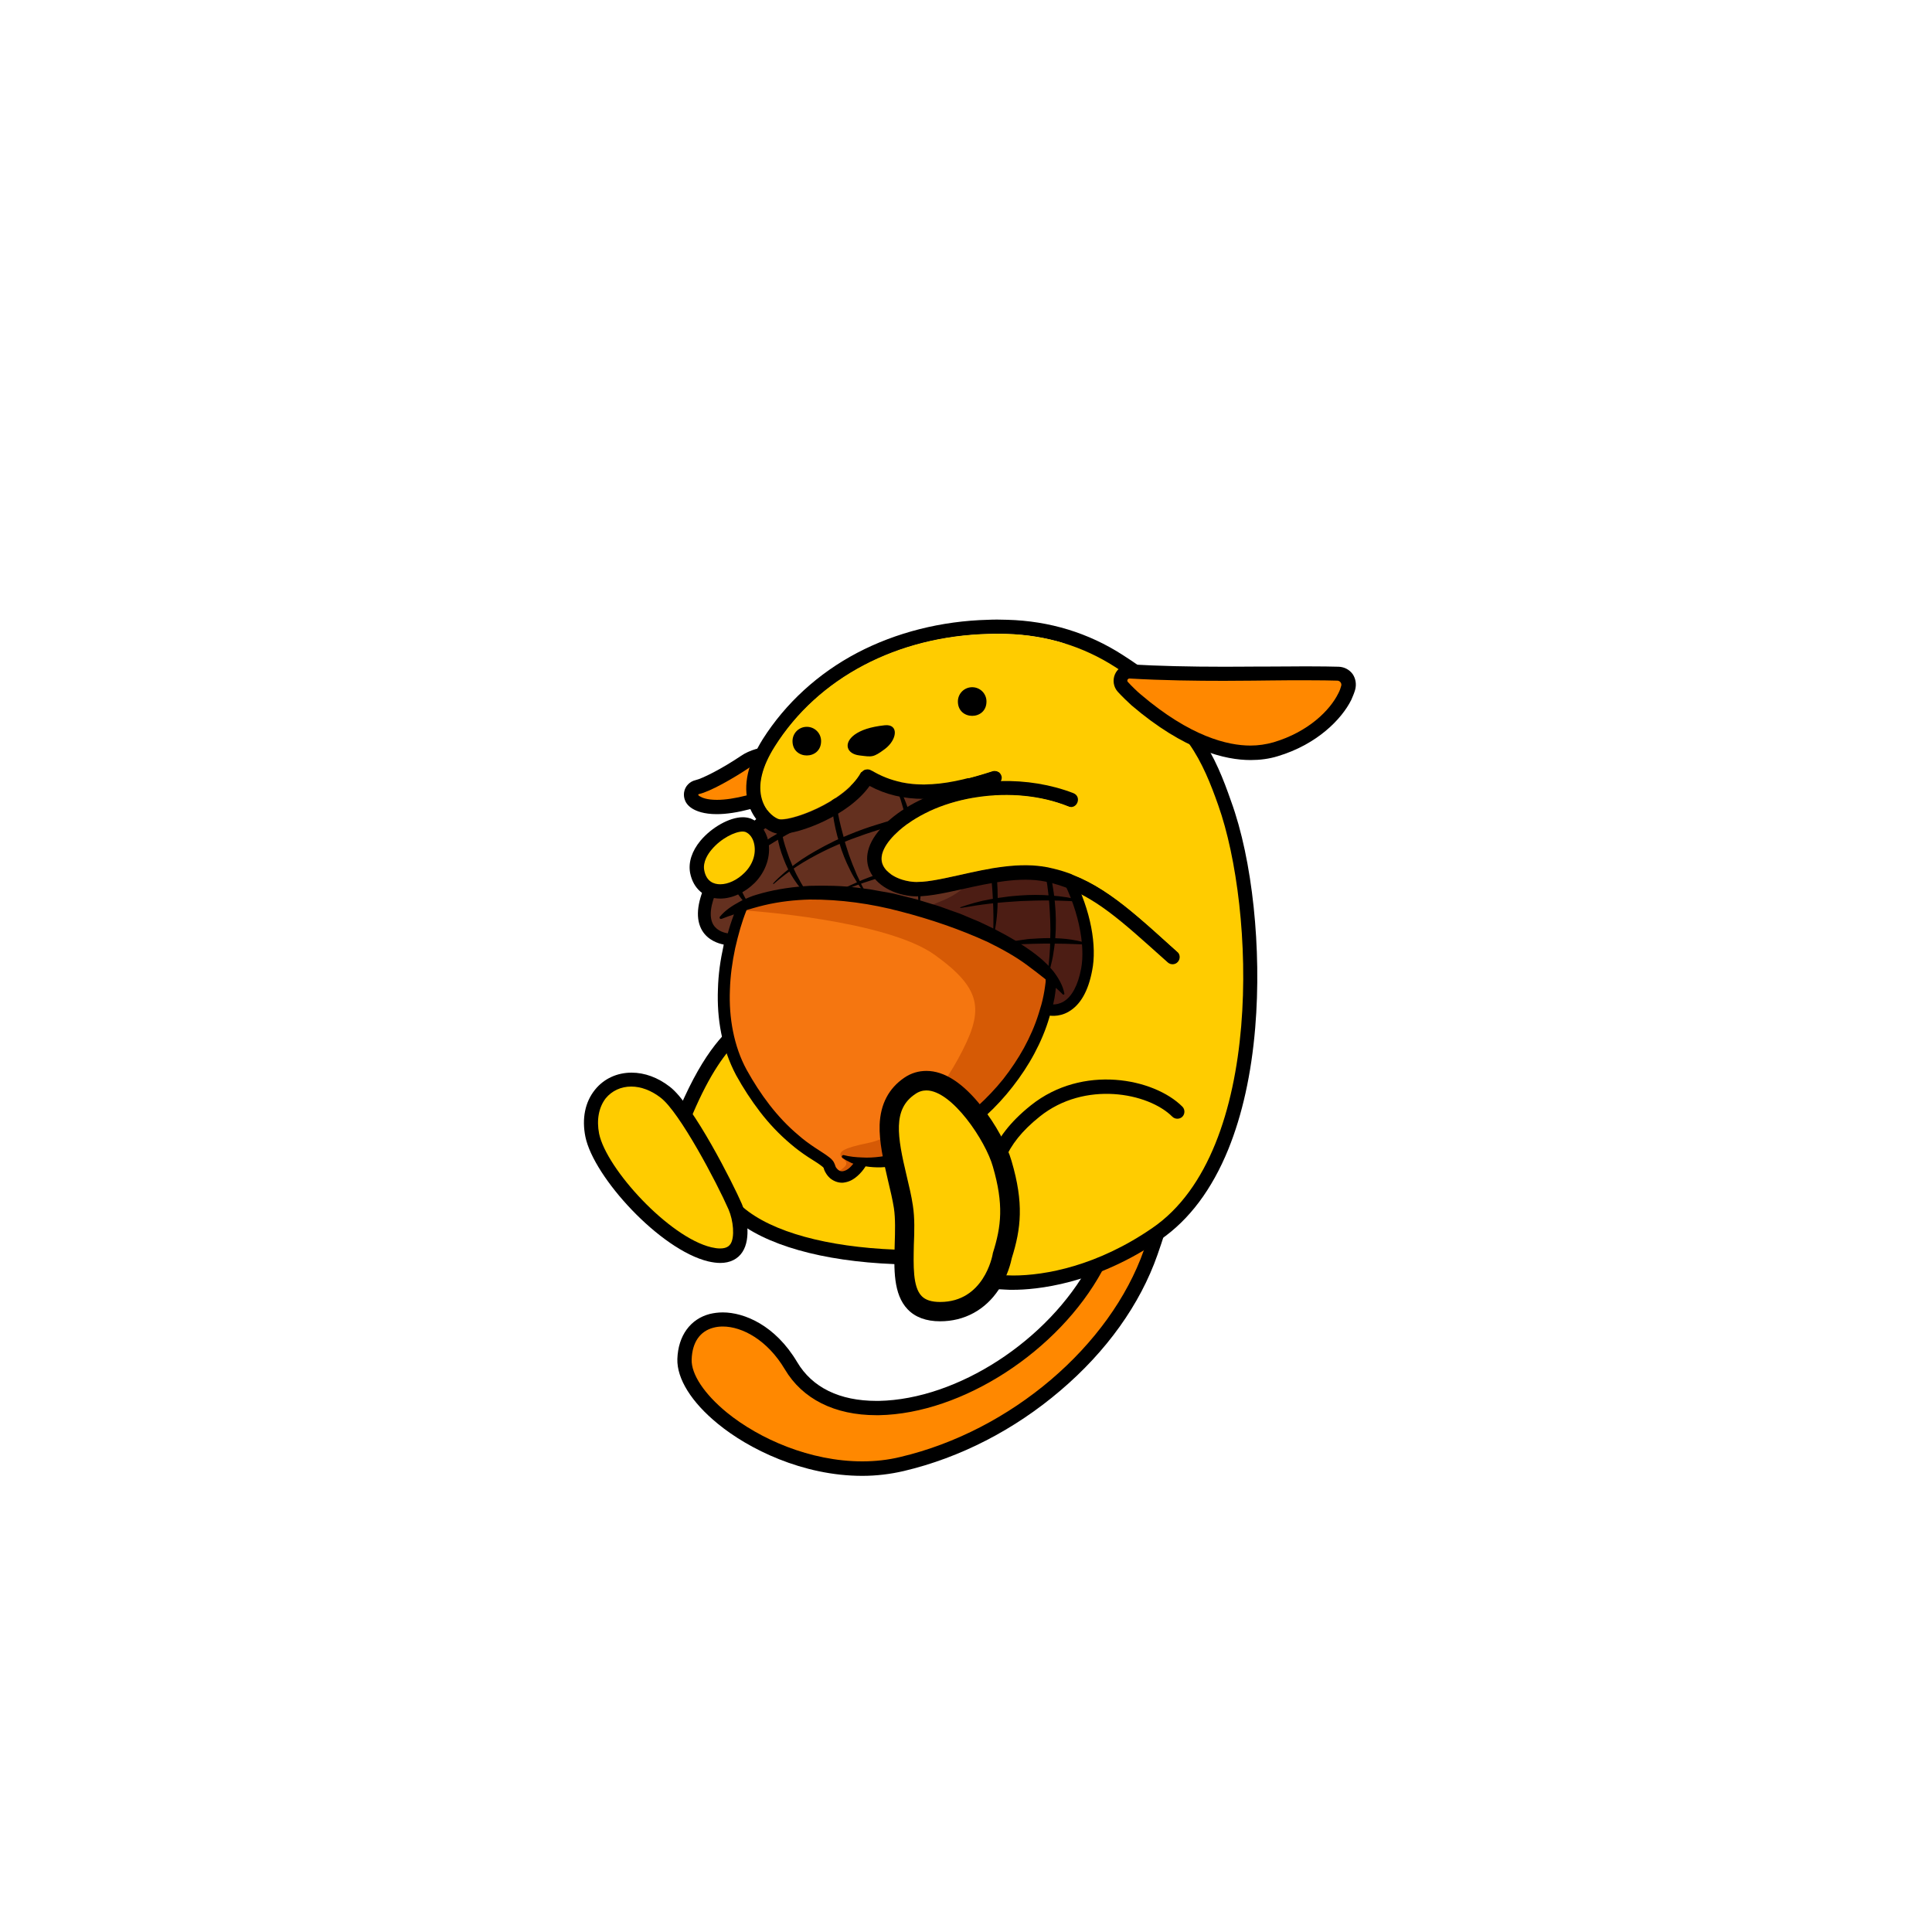 <svg xmlns="http://www.w3.org/2000/svg" viewBox="0 0 1000 1000">
  <path d="M436.6 504c-4.5 5.1-10.5 7.9-17 7.9-9.1 0-18.5-5.5-24.4-14.4-7.8-11.6-15.5-21.2-22.3-27.9l-4.8-4.7c-2-2-1.1-5.3 1.6-6.1l6.5-1.7c3.2-.9 6.4-2.7 9.1-5.5 3-3 4.8-6.7 5.2-10.4V430c0-1.3 1.5-2.1 2.5-1.3l9.3 6.9c.7.5 1.7 1.1 2.9 1.7 10.2 4.9 31.7 27.4 35.7 46.7 2.1 10.1-1.2 16.5-4.3 20z"/>
  <path fill="#fc0" d="M402.1 444.1c-1.5-.7-2.9-1.5-4.2-2.4-.5 5.5-3 11-7.3 15.3-3.7 3.7-8.1 6.2-12.5 7.4 8.7 8.6 17 19.8 23.2 29.1 4.5 6.7 11.6 11.1 18.3 11.1 4.1 0 8.1-1.6 11.4-5.4 13-14.8-17.3-49.6-28.9-55.1z" class="st0"/>
  <path d="M599.1 649.5c-9 25.7-26.4 50-50.3 70.3-23.8 20.3-51.8 34.7-81 41.6-6.9 1.6-14.1 2.5-21.5 2.5-30.8 0-58.9-13.9-74.8-27-13.6-11.1-21.2-23.3-20.9-33.5.4-12 6.7-20.7 16.8-23.3 2.1-.5 4.3-.8 6.7-.8 11.2 0 27.2 6.7 38.5 25.7 7.8 13.2 22 20.1 41.1 20.1h1.2c40.7-.8 87.6-31.2 109.1-70.8 7.7-14.1 13.2-29.6 17.1-40.8 1.9-5.4 3.6-10.1 5.1-13.5 1.3-3.1 4.1-9.4 10.4-9.4 4.1 0 7.6 1.8 9.9 5 5.5 7.6 3.3 23.3-7.4 53.9z"/>
  <path fill="#f80" d="M570.5 657.8c-22.7 41.7-72.5 73.9-115.5 74.7h-1.4c-21.6 0-38.3-8.4-47.4-23.8-9-15.1-22-22.1-32.1-22.1-1.7 0-3.3.2-4.8.6-7 1.8-11 7.6-11.3 16.4-.3 7.7 6.6 18 18.2 27.5 16.8 13.7 43.2 25.3 70.1 25.3 6.6 0 13.3-.7 19.8-2.3 57.2-13.5 108.5-57.4 126-107.1 5.4-15.3 16.7-49.2 4.5-49.2-4.5.1-10.8 31.8-26.1 60z" class="st1"/>
  <path d="M649.7 531.9c-2 24-6.7 45.1-13.9 62.9-8.5 20.9-20.3 36.6-35.1 46.8-34 23.4-64.8 26-76.4 26-1.3 0-2.5 0-3.8-.1-18.4-.8-26-4.4-32.7-7.5-5.9-2.8-11-5.2-24.9-5.7-37.5-1.5-67-9.9-83.1-23.6-.2-.1-.5-.4-.9-.7-4.8-3.5-19.3-14.3-25-24.7-5.3-9.7-6.2-22.3-2.3-31.4 13.4-31.2 24.5-40.5 33.5-48 3.6-3 6.4-5.3 8.8-8.7 2.2-3.1 3.8-7.1 4.9-12.2 0-.1 0-.2.1-.3 3.9-15 3.4-34.9 2.8-56-.2-5.7-.3-11.7-.4-17.5v-.1c0-18.6 9.6-40.7 25.7-59.2 18.1-20.8 41.6-33.6 66.1-36.2 20.2-2.1 34.3-3.1 45.9-3.1 43.7 0 58.6 14.8 82.2 48.4 7.5 10.6 12.1 22.5 16 33.7 11.1 30.4 15.9 76.5 12.5 117.2z"/>
  <path fill="#fc0" d="M358.5 576.7c-3 7-2.2 17.4 2 25 5.6 10.3 23 22.2 24.1 23.2 15.1 12.9 43.7 20.5 78.7 21.9 31.2 1.3 24.3 11.8 57.6 13.3 1.1 0 2.2.1 3.5.1 16.7 0 43.7-5 72.2-24.7 58-39.9 52.9-165.3 34-218.6-3.9-11.1-8.3-22.2-15.1-31.9-23.5-33.5-36.6-45.2-76.2-45.2-12.2 0-26.9 1.1-45.1 3.1-49.9 5.3-85.3 55.3-85.3 88.1.3 27.4 2.5 55.1-2.7 75.5-1.4 6.5-3.4 11.2-6 14.9-9.8 13.5-23.4 12.4-41.7 55.3z" class="st0"/>
  <path fill="#F57610" d="M542.3 506.5v.5c0 .5-.1 1-.1 1.5l-.3 2.4c-.3 1.8-.5 3.3-.8 4.8-.6 3-1.4 6.1-2.5 9.4-1.9 6-4.5 12-7.7 17.9-3.1 5.7-6.7 11.1-10.8 16.2-4 5-8.5 9.8-13.4 14.2-5.1 4.6-10.3 8.7-15.3 12.1-1.2.8-2.4 1.6-3.5 2.3l-.5.3c-.5.3-1 .6-1.4.8-.9.5-1.9 1.1-2.8 1.6-2.4 1.4-5.2 2.8-8.7 4.3-2.8 1.2-5.9 2.3-9.1 3.1-3 .8-6.1 1.4-9.4 1.8-1.8.2-3.5.3-5 .4-1.6.1-3.1.1-4.6 0-3.2-.1-6.1-.4-8.7-1 1.1.7 2.2 1.2 3.5 1.8.3.1.7.3 1 .4l1.3.5-.9 1.1c-.7.9-1.4 1.6-2.1 2.2-1.3 1.1-2.6 1.9-3.9 2.1-.2 0-.4 0-.5.1-.9 0-1.8-.2-2.5-.7-.2-.1-.3-.2-.5-.3-.6-.5-1-1-1.3-1.6-.2-.3-.3-.6-.4-.9l-.2-.7c-.1-.4-.3-.7-.5-1.1-.7-1.1-1.5-1.7-2.2-2.3l-.2-.2c-.8-.6-1.5-1.1-2.4-1.7l-4.6-3c-3.2-2.1-6-4.3-8.7-6.5-10-8.4-19-19.8-27-34-3.4-6.2-5.8-13-7.2-20.3-1.4-6.8-1.9-14-1.7-21.6.2-6.9 1.1-14.2 2.7-21.6.8-3.6 1.7-7.2 2.7-10.6s2.1-6.6 3.2-9.4l.2-.4.6-.2c.1 0 .2 0 .2-.1.1 0 .3-.1.4-.1 1-.3 2-.5 2.9-.8 1.4-.5 2.9-.8 4.4-1.2l1.4-.3c6.6-1.6 13.6-2.5 21.5-2.9.7 0 1.4-.1 2.1-.1 15.2-.1 31.2 2 47.4 6.2 16.3 4.2 31.6 9.5 45.3 15.9 8.4 4.1 14.9 7.9 20.6 12.1l1 .8c2.8 2.1 5.7 4.3 8.5 6.5l.5.3z"/>
  <path fill="#64301F" d="M560.6 501.5c-1.7 8.9-5 15.1-9.5 17.8-1.7 1-3.5 1.5-5.4 1.6H544l.3-1.2c.2-1.1.5-2.2.7-3.2.3-1.4.5-3 .7-5l-.1-2.4 1.8 1.6c.9.8 1.6 1.5 2.4 2.2-.4-1.6-1.1-3-1.8-4.2-.9-1.7-2-3.3-3.4-5.2l-1.8-2.1-.3-.3c-.5-.6-1.1-1.2-1.7-1.7l-.5-.4c-1.5-1.5-3.1-2.7-4.7-4-5.8-4.5-12.6-8.6-21.1-13 0 0-6.3-3-6.6-3.1-.6-.3-1.2-.6-1.8-.8l-2.9-1.2-5.7-2.3c-1.2-.5-2.5-.9-3.8-1.4-.7-.2-1.4-.5-2-.7-.7-.2-1.4-.5-2.1-.7-1.2-.5-2.5-.9-3.8-1.3l-4.3-1.3-1.5-.5-5.9-1.8-6-1.5-6-1.5c-1.3-.3-2.6-.5-3.9-.7-.7-.1-1.4-.3-2.1-.4l-6.1-1.1c-1.4-.2-2.9-.4-4.4-.5l-1.8-.2c-7.1-1-14.7-1.3-24.7-1-9.1.6-17.1 1.8-24.5 3.8l-.8.2c-1.7.5-3.4 1-5.1 1.6-1 .4-2 .8-2.9 1.2-.7.3-1.4.7-2 1l-.7.4c-3.9 2.1-6.7 4.1-8.9 6.4 1.6-.6 3.3-1.2 5.3-1.9l2-.7-.8 2c-.7 1.8-1.3 3.5-1.9 5.4-.4 1.4-.9 2.8-1.3 4.4l-.2.9-.9-.1c-1.4-.2-5.9-1.1-8.2-5-2.5-4.2-1.8-10.9 2.1-19.4 6-13.2 17.1-26.3 30.5-36.1 16.4-12 35.7-18.8 56-19.8 5.9-.3 12 0 18.1.7 3.9.5 7.9 1.1 11.9 2 5.3 1.2 10.2 2.7 14.8 4.4 23.7 9.2 38 25.4 46.1 38.4 11.9 19.4 15.1 40 12.9 51.7z"/>
  <path fill="#4C1D14" d="M560.6 501.5c-1.7 8.9-5 15.1-9.5 17.8-1.7 1-3.5 1.5-5.4 1.6H544l.3-1.2c.2-1.1.5-2.2.7-3.2.3-1.4.5-3 .7-5l-.1-2.4 1.8 1.6c.9.8 1.6 1.5 2.4 2.2-.4-1.6-1.1-3-1.8-4.2-.9-1.7-2-3.3-3.4-5.2l-1.8-2.1-.3-.3c-.5-.6-1.1-1.2-1.7-1.7l-.5-.4c-1.5-1.5-3.1-2.7-4.7-4-5.8-4.5-12.6-8.6-21.1-13 0 0-6.3-3-6.6-3.1-.6-.3-1.2-.6-1.8-.8l-2.9-1.2-5.7-2.3c-1.2-.5-2.5-.9-3.8-1.4-.7-.2-1.4-.5-2-.7-.7-.2-1.4-.5-2.1-.7-1.2-.5-2.5-.9-3.8-1.3l-4.3-1.3c2.7-3 19.5-4.1 25.7-23.4 5.1-15.9-1.4-28.3-5.9-34.4 23.7 9.2 38 25.4 46.1 38.4 12.2 19.4 15.4 40 13.2 51.7z"/>
  <path fill="#64301F" d="M466 364.4c1-.4 2-.9 2.9-1.3.9-.5 1.8-1.1 2.8-1.8.6-.5 1.4-1.1 2-1.8l-.3.9c-.2.5-.5 1-.9 1.5-.6.9-1.3 1.7-2.3 2.7-.6.6-1.3 1.2-2.1 1.7l-1.2.9 1.3.8c1.9 1.2 4.2 2.6 6.5 3.9l.3.2c2 1.1 4 2.3 6.1 3.2.5.2 1.1.4 1.6.5l-.1.7c-.2 2-1.5 12.2-4.6 16.2-1.2 1.5-3.8 3.5-7.5 5.7l-2.7 1.6 3.2.3c5.4.5 11 1.3 16.4 2.5 1.7.4 3.5.8 5.4 1.3l3.4.9-2.7-3c-.4-.4-.7-.8-1.1-1.2l-.1-.1c-.8-.9-1.5-1.7-2.2-3l-.2-.3-.1-.3c-.1-.1-.2-.4-.2-.6-.1-.2-.1-.4-.1-.6l-.1-.6c-.1-.8 0-1.5 0-2 .3-2.4.8-4.5 1.3-6.5l.1-.5c.2-.9.5-1.7.7-2.6.4-1.4.7-2.7 1.1-4 .3-1.3.5-2.3.7-3.2.2-.9.3-2.1.2-2.8v-.4l-.3-.3-.2-.2-.1-.1-.2-.2-.5-.6c-.7-.7-1.4-1.4-2.4-2.3-1.3-1.2-2.7-2.4-4-3.7l-1-.9c-1.7-1.5-3.4-3-5.1-4.6l-.3-.3c-1.6-1.5-3.2-2.9-4.7-4.7l-.2-.2c-.3-.4-.7-.8-1-1.2l-.5-.7-.7.2c-.4.1-.7.2-1.1.4-1.8.9-3.6 2.6-4.7 3.8-1.6 1.7-2.8 3.4-3.5 4.9-.2.4-.3.7-.4 1l-.6 1.4h1.7c.7-.1 1.5-.3 2.3-.6z"/>
  <path d="M402.6 420.3c.2 2 .5 3.9.9 5.8s.8 3.9 1.3 5.8c.3 1 .5 1.9.7 2.9l.8 2.8c.6 1.9 1.2 3.7 1.9 5.6l.5 1.4.6 1.4c.4.9.7 1.8 1.1 2.7.9 1.8 1.6 3.6 2.6 5.3 1.8 3.5 3.9 6.9 6.1 10.2l-.3.3c-2.9-2.8-5.6-5.9-7.8-9.3-2.3-3.4-4.1-7.1-5.5-10.9-1.5-3.8-2.6-7.7-3.2-11.7s-.9-8.1-.2-12.2l.5-.1zM377.9 441.1c.4 2.5.9 5 1.5 7.4.3 1.2.6 2.4 1 3.6l1.2 3.6c.4 1.2.9 2.3 1.4 3.5.5 1.1 1 2.3 1.6 3.4 1.1 2.3 2.4 4.4 3.8 6.6l-.3.3c-2.1-1.6-3.9-3.6-5.4-5.7-.4-.5-.8-1.1-1.1-1.6l-1-1.7c-.6-1.2-1.2-2.4-1.7-3.6-1-2.4-1.7-5-2-7.7-.3-2.6-.3-5.3.4-8l.6-.1zM431.5 406.1c.2 2.5.6 4.9.9 7.4.4 2.5.8 4.9 1.3 7.3.9 4.9 2.2 9.7 3.5 14.5.6 2.4 1.5 4.7 2.2 7.1l1.3 3.5c.4 1.2.9 2.3 1.4 3.5.5 1.1.9 2.3 1.4 3.4s1.1 2.2 1.6 3.4c.3.6.5 1.1.8 1.7l.9 1.7 1.7 3.3-.4.2c-3.1-4-5.9-8.2-8.1-12.8-2.3-4.5-4.2-9.3-5.6-14.1-1.5-4.8-2.6-9.8-3.3-14.8-.6-5-.9-10.1-.3-15.2l.7-.1z"/>
  <path d="M423.8 424.1c-2.3.9-4.6 1.9-6.8 3-2.3 1-4.5 2.2-6.7 3.3-4.4 2.3-8.7 4.8-12.9 7.5-2.1 1.3-4.1 2.8-6.2 4.2l-3 2.2c-1 .7-2 1.5-2.9 2.3-1 .8-1.9 1.6-2.9 2.4-.9.8-1.8 1.7-2.8 2.5-.5.4-.9.8-1.4 1.2L377 454l-2.7 2.6-.3-.3c2.9-4.1 6.2-8 9.9-11.4 3.7-3.5 7.7-6.6 11.9-9.4 4.2-2.8 8.7-5.3 13.3-7.4 4.6-2 9.4-3.7 14.5-4.6l.2.6zM563.1 489c-1.9-.2-3.8-.2-5.7-.3-1.9-.1-3.8-.1-5.7-.2-3.8-.1-7.6-.1-11.3-.1-3.8 0-7.6.2-11.3.3l-11.4.5v-.4c3.7-1.1 7.5-1.8 11.3-2.3l2.8-.4c1-.1 1.9-.2 2.9-.2 1.9-.2 3.8-.2 5.7-.3 3.8-.1 7.7 0 11.5.4 1.9.2 3.8.5 5.7.9s3.8.8 5.6 1.6l-.1.5zM516 416.5c-5.1.6-10.3 1.4-15.4 2.3-5.1.8-10.2 1.8-15.3 2.8-10.2 2.1-20.2 4.7-30.1 7.8-5 1.5-9.9 3.2-14.7 5-4.8 1.9-9.6 3.9-14.2 6.2-4.6 2.3-9.2 4.8-13.5 7.6-4.3 2.8-8.5 5.9-12.4 9.4l-.3-.3c3.5-3.8 7.6-7.2 11.8-10.3 4.2-3.1 8.8-5.8 13.4-8.3 2.3-1.3 4.7-2.4 7-3.6 2.4-1.1 4.8-2.2 7.2-3.1 4.8-2 9.8-3.8 14.8-5.3 10-3.2 20.2-5.6 30.5-7.5 10.3-1.8 20.7-3 31.1-3.2l.1.5zM542.9 441c-4.6-.6-9.3-.7-13.9-.6-2.3 0-4.7.2-7 .2-2.3.1-4.6.4-7 .5l-6.9.8c-2.3.3-4.6.7-6.9 1s-4.6.8-6.9 1.3l-3.4.6-3.4.7-6.8 1.5-6.8 1.7-3.4.9-3.4 1-6.7 2c-4.5 1.4-8.9 2.9-13.3 4.3l-13.2 4.7-.2-.4c4.2-2 8.5-3.9 12.8-5.8 2.2-.9 4.4-1.7 6.6-2.5s4.4-1.7 6.6-2.4c4.5-1.5 8.9-3.1 13.4-4.3 2.3-.6 4.5-1.3 6.8-1.9l6.9-1.6c9.2-2.1 18.6-3.5 28-4.1 2.4-.1 4.7-.2 7.1-.3 2.4 0 4.7 0 7.1.1 2.4.1 4.7.3 7.1.6 1.2.2 2.3.3 3.5.5s2.3.4 3.5.8l-.2.7zM559.4 466.8c-2.6-.3-5.2-.4-7.8-.5s-5.2-.2-7.8-.2c-5.2-.1-10.4.1-15.6.3-5.2.3-10.4.7-15.6 1.3-5.2.6-10.3 1.4-15.5 2.3l-.1-.4c5-1.7 10.1-3.2 15.3-4.1 1.3-.2 2.6-.5 3.9-.7l3.9-.5c2.6-.4 5.3-.6 7.9-.8 5.3-.4 10.6-.4 15.9 0 5.3.4 10.5 1.1 15.7 2.6l-.2.7z"/>
  <path d="M475.4 468.5c-.1-2.8-.2-5.7-.5-8.5l-.4-4.3-.5-4.2c-.6-5.7-1.5-11.3-2.6-16.9-.5-2.8-1.2-5.6-1.8-8.3-.3-1.4-.7-2.8-1.1-4.1l-.5-2.1-.6-2-1.2-4.1c-.5-1.3-.9-2.7-1.4-4l-.7-2-.8-2-1.5-4 .4-.2c2.9 5 5.5 10.2 7.4 15.6 2 5.4 3.6 11 4.7 16.7 1.2 5.7 2 11.4 2.3 17.2.3 5.8.2 11.6-.7 17.3l-.5-.1zM514 483.5c.2-3.1.2-6.2.2-9.3l-.1-4.6-.2-4.6c-.3-6.2-.9-12.3-1.7-18.4-.4-3.1-1-6.1-1.5-9.1l-1-4.5-.5-2.3-.6-2.2c-.4-1.5-.7-3-1.1-4.5s-.9-2.9-1.3-4.4c-.2-.7-.4-1.5-.7-2.2l-.8-2.2-1.5-4.4.4-.2c2.9 5.5 5.4 11.3 7.2 17.3 1.9 6 3.3 12.1 4.2 18.3 1 6.2 1.4 12.5 1.4 18.7 0 6.3-.5 12.5-1.9 18.7l-.5-.1zM542.2 504.1c.5-3 .7-6 1-9.1.1-1.5.2-3 .3-4.6 0-1.5.1-3 .1-4.6l.1-4.6-.1-4.6c-.1-3-.3-6.1-.5-9.1s-.6-6-1-9.1l-.7-4.5c-.2-1.5-.5-3-.8-4.5s-.6-3-1-4.5-.8-2.9-1.1-4.4c-.2-.7-.4-1.5-.6-2.2l-.7-2.2-1.4-4.4.4-.2c2.7 5.5 5 11.3 6.5 17.3 1.7 6 2.7 12.1 3.3 18.3.6 6.2.7 12.4.2 18.6-.1 1.5-.3 3.1-.5 4.6s-.5 3.1-.7 4.6c-.3 1.5-.6 3-1 4.5-.3 1.5-.8 3-1.3 4.5l-.5.2z"/>
  <path fill="#D65A05" d="M542.3 506.5v.5c0 .5-.1 1-.1 1.5l-.3 2.4c-.3 1.8-.5 3.3-.8 4.8-.6 3-1.4 6.1-2.5 9.4-1.9 6-4.5 12-7.7 17.9-3.1 5.7-6.7 11.1-10.8 16.2-4 5-8.5 9.8-13.4 14.2-5.1 4.6-10.3 8.7-15.3 12.1-1.2.8-2.4 1.6-3.5 2.3l-.5.3c-.5.3-1 .6-1.4.8-.9.5-1.9 1.1-2.8 1.6-2.4 1.4-5.2 2.8-8.7 4.3-2.8 1.2-5.9 2.3-9.1 3.1-3 .8-6.1 1.4-9.4 1.8-1.8.2-3.5.3-5 .4-1.6.1-3.1.1-4.6 0-3.2-.1-6.1-.4-8.7-1 1.1.7 2.2 1.2 3.5 1.8.3.1.7.3 1 .4l1.3.5-.9 1.1c-.7.9-1.4 1.6-2.1 2.2-1.3 1.1-2.6 1.9-3.9 2.1-.2 0-.4 0-.5.1-.9 0-1.8-.2-2.5-.7.3-.2.5-.5.9-.6 7.3-4.5 1.2-5.8.6-7.8s.8-3.9 14.7-6.7c14-2.8 33-19.3 46.2-43.6s13.3-35.3-12.1-53.6c-25.4-18.3-97.6-23-97.6-23l.1-1.1c.1 0 .3-.1.4-.1 1-.3 2-.5 2.9-.8 1.4-.5 2.9-.8 4.4-1.2l1.4-.3c6.6-1.6 13.6-2.5 21.5-2.9.7 0 1.4-.1 2.1-.1 15.2-.1 31.2 2 47.4 6.2 16.3 4.2 31.6 9.5 45.3 15.9 8.4 4.1 14.9 7.9 20.6 12.1l1 .8c2.8 2.1 5.7 4.3 8.5 6.5l.4.2z"/>
  <path d="M506.5 407.8s-7.7-7.2-10.5-10.3c-.7-.8-1.4-1.6-1.7-2.2l-.1-.1v-1.5c.2-1.9.7-4.1 1.3-6.2.6-2.2 1.2-4.4 1.7-6.7.3-1.2.5-2.3.7-3.6.2-1.3.4-2.5.2-4.3 0-.2-.1-.5-.1-.7-.1-.3-.2-.6-.3-.8-.1-.3-.3-.7-.5-.9l-.2-.5-.4-.5c-.1-.2-.2-.3-.3-.4l-.7-.7c-.9-.9-1.7-1.7-2.6-2.5-1.7-1.6-3.4-3.1-5.1-4.6l-5.1-4.5c-1.6-1.5-3.3-3-4.7-4.6-.3-.4-.7-.8-.9-1.1l-.2-.3-.2-.3-.3-.4c-.2-.3-.5-.5-.8-.7s-.6-.4-.9-.5c-1.3-.6-2.5-.5-3.3-.3-.9.2-1.6.4-2.3.7-2.6 1.2-4.5 2.8-6.4 4.6-.9.9-1.7 1.9-2.5 2.9-.8 1.1-1.5 2.2-2 3.6-.3.7-.5 1.5-.6 2.4s-.1 2 .4 3.2c.1.3.3.6.4.8.2.3.3.5.6.7.2.2.5.5.7.6.3.2.5.4.8.5.7.3 1.4.5 2 .5 3.7 1.6 7.4 3.2 11.1 4.6 1.6.6 3.2 1.2 4.9 1.7-.2 2.1-.7 5.1-1.3 7.9-.7 2.8-1.5 5.3-2.5 6.6-1.9 2.4-8.9 6.3-13.8 8.6-18.4.1-35.9 4.5-51.9 13.3-19.4 10.7-35.3 27.3-43.8 45.6-4.7 10.3-5.3 18.4-1.9 24.2 3.1 5.2 8.6 6.8 11.2 7.3-.1.2-.1.4-.1.6-.8 3.7-1.5 7.4-2 11.2-.5 3.8-.8 7.5-.9 11.3-.3 7.6.2 15.3 1.7 22.8s4.1 14.9 7.7 21.7c3.7 6.7 7.8 13 12.4 19s9.9 11.6 15.7 16.5c2.9 2.5 6 4.8 9.2 6.9l4.7 3c.7.5 1.5 1 2.1 1.5.6.4 1.1.9 1.2 1.1l.1.2.1.5c.2.6.5 1.2.8 1.7.6 1.1 1.4 2.1 2.4 3 1 .8 2.2 1.5 3.6 1.9 1.3.4 2.8.5 4.1.2 2.7-.5 4.7-1.8 6.4-3.3 1.7-1.5 3-3.1 4.1-4.8 0-.1.1-.1.1-.2 2.7.4 5.4.6 8.1.5 3.5-.1 7-.7 10.3-1.5 3.4-.8 6.7-1.8 9.9-3.1 6.4-2.5 12.5-5.8 18.1-9.6 5.7-3.8 11-8 16-12.6s9.6-9.6 13.8-15 8-11.1 11.2-17.1 5.9-12.3 7.8-18.9c.1-.2.1-.5.2-.7.7.1 1.5.1 2.3.1 2.2-.1 4.8-.6 7.5-2.2 6-3.5 10.1-10.6 12.1-21.3 5-24.7-12-74.4-58.8-94.5zM472.2 354c.1.1.1.1 0 0 .1 0 .1 0 0 0zm6.6 39.3c3.3-4.2 4.6-14.3 4.8-16.7h1.1c1.3-.1 2.5-.3 3.7-.8.2-.1.4-.3.3-.6-.1-.3-.3-.4-.6-.4h-.1c-1 .3-2.2.3-3.4.2-1.1-.1-2.3-.3-3.3-.7-2.1-.9-4.2-2.1-6.3-3.3-2.2-1.3-4.3-2.6-6.5-3.9.8-.6 1.5-1.2 2.2-1.8.9-.9 1.7-1.8 2.4-2.9.4-.5.7-1.1 1-1.7s.5-1.3.5-2.1c0-.3-.1-.5-.4-.7-.4-.2-.9-.1-1.1.2l-.1.2c-.4.6-1.2 1.4-2.1 2-.8.6-1.7 1.2-2.7 1.7-.9.5-1.8 1-2.7 1.3-.8.3-1.6.5-2.1.5.1-.2.2-.5.3-.9.7-1.5 2-3.1 3.3-4.6s3-2.9 4.5-3.6c.3-.2.6-.3.9-.3l.1.1c.4.6.8 1.1 1.3 1.5 1.7 1.9 3.4 3.4 5.1 5s3.4 3.1 5.1 4.6 3.4 3 5 4.5c.8.8 1.6 1.5 2.3 2.3l.5.5c.1.1.2.2.2.3l.1.2.1.1v.1c.1.5 0 1.6-.2 2.5-.2 1-.4 2.1-.7 3.1-.5 2.1-1.1 4.3-1.7 6.6-.6 2.3-1.2 4.5-1.5 7.2-.1.7-.1 1.4 0 2.2l.1.6c0 .2.1.5.2.7 0 .2.2.6.3.8l.1.2.2.4c.8 1.4 1.6 2.3 2.4 3.3.5.6 1 1.1 1.5 1.6-1.8-.5-3.6-.9-5.5-1.4-5.6-1.2-11.1-2.1-16.6-2.5 3.3-1.6 6.5-3.8 8-5.6zm62.4 115.1c-.1.8-.2 1.6-.3 2.3-.2 1.6-.5 3.1-.8 4.7-.6 3.1-1.5 6.2-2.5 9.3-1.9 6.1-4.5 12-7.6 17.7-3.1 5.6-6.7 11-10.7 16.1-4 5-8.5 9.7-13.3 14.1-4.8 4.3-9.9 8.4-15.2 12-1.3.9-2.7 1.8-4.1 2.6s-2.7 1.7-4.2 2.4c-2.8 1.6-5.7 3-8.6 4.2-2.9 1.3-5.9 2.3-9 3.1-3 .8-6.2 1.4-9.3 1.8-3.1.4-6.3.6-9.4.4-3.1-.1-6.4-.4-9.4-1.2h-.1c-.3-.1-.6 0-.8.3-.3.3-.2.8.1 1.1 1.5 1.1 3 1.8 4.6 2.6.4.2.7.3 1.1.4-.6.8-1.3 1.5-1.9 2.1-1.1 1-2.3 1.6-3.4 1.8-1 .2-1.9-.1-2.7-.8-.4-.4-.8-.8-1.1-1.3-.1-.3-.2-.5-.3-.8l-.2-.6c-.2-.5-.4-.9-.6-1.3-.9-1.4-1.9-2.1-2.7-2.7-.8-.6-1.6-1.2-2.4-1.7l-4.6-3c-3-2-5.9-4.1-8.6-6.5-11-9.2-19.7-21.1-26.7-33.7-3.4-6.2-5.7-13-7.1-20s-1.9-14.2-1.6-21.4c.2-7.2 1.2-14.4 2.7-21.5.8-3.5 1.7-7.1 2.7-10.5.9-3.1 2-6.3 3.2-9.3.3-.1.6-.2.8-.3 1-.3 1.9-.5 2.8-.8 1.9-.6 3.8-1 5.7-1.5 7.6-1.8 15.5-2.7 23.4-2.9 15.8-.1 31.7 2.1 47.1 6.2 15.5 4 30.7 9.2 45.1 15.8 7.1 3.5 14.1 7.3 20.4 12 3.2 2.4 6.4 4.8 9.5 7.3.1.5 0 1 0 1.5zm18.4-7.1c-1.6 8.6-4.8 14.6-9.1 17.1-2 1.2-3.9 1.5-5.4 1.5.2-1.1.5-2.2.7-3.3.3-1.7.5-3.4.7-5.1v-.2c1.2 1 2.3 2.1 3.5 3.3l.1.1c.1.1.3.2.4.1.3 0 .5-.3.4-.6-.4-2.2-1.2-4.2-2.2-6.1s-2.2-3.7-3.5-5.4l-2.1-2.4c-.7-.8-1.5-1.5-2.2-2.2-1.5-1.5-3.2-2.8-4.8-4.1-6.7-5.1-13.9-9.3-21.3-13.1l-5.6-2.7c-.9-.4-1.9-.9-2.8-1.3l-2.9-1.2-5.7-2.4c-1.9-.8-3.9-1.4-5.8-2.1s-3.9-1.4-5.8-2.1l-5.9-1.8-5.9-1.8-6-1.5-6-1.5c-2-.4-4.1-.8-6.1-1.1l-6.1-1.1c-2.1-.3-4.1-.5-6.2-.8-8.2-1.1-16.6-1.2-24.9-1-8.3.5-16.6 1.6-24.7 3.8-2 .6-4.1 1.1-6 1.9-1 .4-2 .8-2.9 1.2-1 .4-1.9.9-2.8 1.4-3.7 2-7.3 4.3-10.1 7.7-.2.2-.2.4-.1.7.1.4.5.5.9.4h.1c2.1-.8 4.2-1.6 6.4-2.3-.7 1.8-1.3 3.6-1.9 5.4-.5 1.5-.9 3-1.3 4.4-1.3-.2-5.4-1-7.5-4.5-2.3-3.9-1.6-10.3 2.2-18.5 13.1-28.5 54.6-66 115.3-52.6 32.5 7.1 50.7 27 60.3 42.4 11.6 19.6 14.8 39.9 12.6 51.4zM384.3 648c-2.4 3.7-6.4 5.7-11.5 5.7-1.9 0-4-.3-6.2-.8-25-6-59.3-43.6-63.6-64.5-1.9-9.4-.2-18 5-24.4 4.6-5.7 11.4-8.8 18.9-8.8 6.8 0 13.6 2.5 19.8 7.3 12.2 9.4 32.9 50.5 37.3 60.7 2.5 5.8 4.9 17.7.3 24.8z"/>
  <path fill="#fc0" d="M310.1 586.8c3.8 18.2 36.2 53.6 58.1 58.8 1.7.4 3.2.6 4.5.6 3.4 0 4.7-1.3 5.4-2.3 2.3-3.5 1.5-12.1-1-17.9-6.1-13.9-25.3-50.3-35.1-57.8-4.9-3.8-10.2-5.8-15.3-5.8-5.3 0-10 2.2-13.2 6.1-3.6 4.7-4.8 11.2-3.4 18.3z" class="st0"/>
  <path d="M413.3 399.4c-.4 4.4-3.8 8.4-11.1 12.9-4.7 3-10.2 5.5-13.9 6.5-6.5 1.7-12.3 2.6-17.3 2.6-6.7 0-10.6-1.6-12.7-2.9-4.8-3-4.4-7.2-4.2-8.5.5-3.1 2.9-5.5 5.9-6.2 3.5-.8 13.5-5.8 23.6-12.6 4.2-2.9 10.7-4.8 16.1-4.8 5.8 0 9.1 2.2 10.8 4.1 2.1 2.4 3.1 5.5 2.8 8.9z"/>
  <path fill="#f80" d="M361.4 411.3c0 .3.4.7.9.9 1.1.7 3.6 1.8 8.8 1.8 4.3 0 9.5-.8 15.4-2.3 5.2-1.4 19.1-8.8 19.5-13 .1-1.3-.2-2.4-.9-3.2-1-1.1-2.8-1.7-5.3-1.7-3.9 0-8.9 1.5-11.9 3.5-8.5 5.7-20.5 12.5-26.1 13.7-.3.1-.4.2-.4.3z" class="st1"/>
  <path d="M516.4 328.1c1.6 0 3.2 0 4.8.1 20.6.6 39.5 6.5 55.9 17 11.2 7.2 17.5 11.4 25.9 25.2 1.5 2.5 9 .8 7.9-1.1-10.1-17.6-17.5-22.3-29.8-30.3-17.7-11.4-37.8-17.6-59.7-18.2-1.6 0-3.3-.1-5-.1-1.6 0-3.3 0-4.9.1-24.3.6-47.8 6.6-67.8 17.1-20.2 10.6-37.1 26.1-48.9 44.7-7.7 12.3-10.3 23.9-7.4 33.5 2.4 7.8 7.9 12.7 12.3 14.6 1.4.6 2.9.9 4.7.9 9.3 0 34.7-9.3 45.7-24.8 8.4 4.5 17.6 6.7 28.1 6.7 12.6 0 25-3.2 36.4-6.9 3-1 3.8-2.2 3.9-4.1 0-1.3-1.2-3.6-3.8-3.5-.3 0-.7.1-1 .2-11.2 3.6-23.3 6.9-35.4 6.9-9.3 0-18.6-2-27.4-7.4-.6-.4-1.3-.5-1.9-.5-1.3 0-2.5.6-3.2 1.8l-.1.1c-7.9 14.3-33.3 24.1-41.2 24.1-.7 0-1.3-.1-1.7-.3-2.8-1.2-6.6-4.6-8.2-10-2.3-7.5 0-17 6.6-27.4 22.5-35.7 63.4-57.1 110.6-58.3 1.4-.1 3-.1 4.6-.1"/>
  <path fill="#fc0" d="M516.6 399.4c-1-.4-2-.7-3-.3-19.7 6.3-42.5 12-62.8-.5-1.7-1.1-4-.5-5.1 1.2l-.1.1c-8.6 15.7-38.3 26-43 23.9-2.8-1.2-6.6-4.6-8.2-10-2.3-7.5 0-17 6.6-27.4 22.5-35.7 63.4-57.1 110.6-58.3 3.1-.1 6.3-.1 9.5 0 20.6.6 39.5 6.5 55.9 17 13.2 8.5 19.7 12.7 30.6 33.6 5.6 10.5-84.4 23.5-91 20.7z" class="st0"/>
  <path d="M701.4 357.1c-.5 1.7-1.2 3.4-2 5.2-5 10-17.7 23-38 29.1-4.5 1.4-9.3 2-14 2h-.1c-13 0-34.2-4.9-61.6-28.3-1.9-1.7-5.1-4.8-7.1-7-2.3-2.5-2.8-6.1-1.5-9.1s4.4-5.1 7.8-5.1h.5c13.9.8 30.1 1.2 48.4 1.2 8.1 0 14.8-.1 19.3-.1h4.5c7.4 0 13.3-.1 18.2-.1 8.1 0 13.7.1 17.1.2 2.9.1 5.6 1.5 7.3 3.9 1.5 2.3 2 5.2 1.2 8.1z"/>
  <path fill="#f80" d="M590.4 359.4c25.7 21.9 45.1 26.5 56.8 26.5h.1c4 0 8-.6 11.9-1.7 18.1-5.4 29.2-16.6 33.5-25.3.8-1.5 1.2-2.8 1.5-3.9.4-1.3-.6-2.6-1.9-2.7-3.3-.1-8.9-.2-16.7-.2-5.4 0-11.6 0-18.2.1-3.3 0-12.2.2-23.9.2-13.9 0-31.7-.2-48.8-1.2h-.1c-.9 0-1.5 1.1-.8 1.8 2 2.2 5 5.1 6.6 6.4z" class="st1"/>
  <path d="M417.6 376.2c-4.1 0-7.4 3.3-7.4 7.4 0 9.9 14.8 9.9 14.8 0 0-4.1-3.3-7.4-7.4-7.4zM503.2 355.7c-4.1 0-7.4 3.3-7.4 7.4 0 9.9 14.8 9.9 14.8 0 0-4.1-3.3-7.4-7.4-7.4zM457.9 375.4c-7.4.8-12.3 2.5-15.6 4.9-5.9 4.4-4.1 9.9 2.5 10.7 6.6.8 7.1 1.2 13.2-3.3 6.5-4.9 7.3-13.1-.1-12.3z"/>
  <path fill="#fc0" d="M512.4 655.2c-4.6-5.2-3.7-15.7-1.9-29.4 2.6-19.8 5-34.5 25.4-50.8 24.4-19.5 62.2-15 76.2-.5 3.6 3.7 6.7 10.9 7.3 18.8.9 11.4-22.2 42.4-44.8 51.8-22.6 9.6-54 19.3-62.2 10.1z" class="st0"/>
  <path d="M512.4 658.9c-1.2 0-2.3-.5-3-1.6-4.7-6.7-4.5-17.2-2.6-32 2.5-19 4.6-35.5 26.8-53.2 26.8-21.4 63.7-14 78.4.7 1.4 1.4 1.4 3.8 0 5.2-1.4 1.4-3.8 1.4-5.2 0-12.5-12.5-45.4-18.7-68.6-.1-18.9 15.1-21.4 28.2-24.1 48.4-1.4 11-2.3 21.8 1.3 26.7 1.2 1.7.8 4-.9 5.2-.6.5-1.4.7-2.1.7z"/>
  <path d="M523.7 651.2c-.4 1.9-2 9.1-6.7 16.2-7 10.6-17.8 16.5-30.4 16.5-7.2 0-12.9-2.1-16.8-6.2-7.5-7.8-7.1-21-6.7-33.7v-.1c.2-6.4.4-13.1-.4-18.5-.7-4.4-1.8-9.1-3.1-14.5-2.4-10.2-4.6-20.1-4.3-28.7.4-10.7 4.7-18.9 12.8-24.4 3.5-2.4 7.4-3.5 11.4-3.5 9.3 0 18.9 6.2 28.7 18.6 7.1 8.9 13.1 20 15.4 28.1 6.4 21.8 4.9 34.9.1 50.2z"/>
  <path fill="#fc0" d="M477 670.8c2 2.1 5.2 3.1 9.6 3.1 22.6 0 27-23.7 27.2-24.7 0-.2.1-.4.1-.6 4.4-13.9 5.7-25.2 0-44.8-3.7-13.2-21.1-39.4-34.4-39.4-2 0-4 .6-5.8 1.9-11.7 7.8-9.3 21.8-4.4 42.4 1.2 5.1 2.5 10.4 3.2 15.3 1 6.4.8 13.5.5 20.4-.2 10.6-.6 21.6 4 26.4z" class="st0"/>
  <path d="M478 413.3c-6.4 2.9-12.4 6.6-17.6 11.1-12.1 10.6-12.6 19.4-10.8 24.8 2.5 7.7 11.1 13.4 21.9 14.6 7.1.7 16.2-1.3 26.7-3.6 13.9-3.1 29.7-6.6 42.9-3.9 19.6 4.1 33.3 15 53.1 32.7l10.3 9.2c1.5 1.3 3.9 1.2 5.2-.4 1.3-1.5 1.2-3.9-.4-5.2l-2.9-2.6c-24-21.7-39.9-36-63.8-41-14.8-3.1-31.3.6-46 3.9-9.5 2.1-18.5 4.1-24.3 3.5-7.8-.8-14.1-4.6-15.7-9.5-1.5-4.7 1.6-10.7 8.7-17 20.7-18.2 59.1-23.7 87.5-12.5 4.7 1.9 7.4-5.1 2.7-6.9-11.4-4.4-24.6-6.6-37.7-6.2-10.1.4-30.5 4.8-39.8 9z"/>
  <path fill="#fc0" d="M615.4 451c11.7 12.2 17 60.3-6 41.6l-2.9-2.6c-24-21.7-39.9-36-63.8-41-14.8-3.1-31.3.6-46 3.9-9.5 2.1-18.5 4.1-24.3 3.5-7.8-.8-14.1-4.6-15.7-9.5-1.5-4.7 1.6-10.7 8.7-17 20.7-18.2 59.3-24 87.5-12.5 4.6 2 46.1 16.5 62.5 33.6z" class="st0"/>
  <path d="M390.6 457c-5.2 5.1-11.7 8.1-17.8 8.1-8.1 0-14-5.1-15.6-13.3-1-5.4.9-11.3 5.4-16.7 5.8-6.9 14.9-12 21.7-12.1h.2c1.3 0 2.6.2 3.8.6h.2l.1.1c4.5 1.8 7.9 6.2 9.1 11.8 1.4 7.5-1.2 15.5-7.1 21.5z"/>
  <path fill="#fc0" d="M385.4 451.7c4.2-4.2 6-9.6 5-14.7-.6-3.1-2.3-5.5-4.6-6.4-.4-.1-.9-.2-1.3-.2h-.1c-4 0-11.3 3.6-16.1 9.4-1.8 2.1-4.6 6.3-3.8 10.6 1.1 6 5.1 7.3 8.3 7.3 4.1 0 8.8-2.2 12.6-6z" class="st0"/>
</svg>